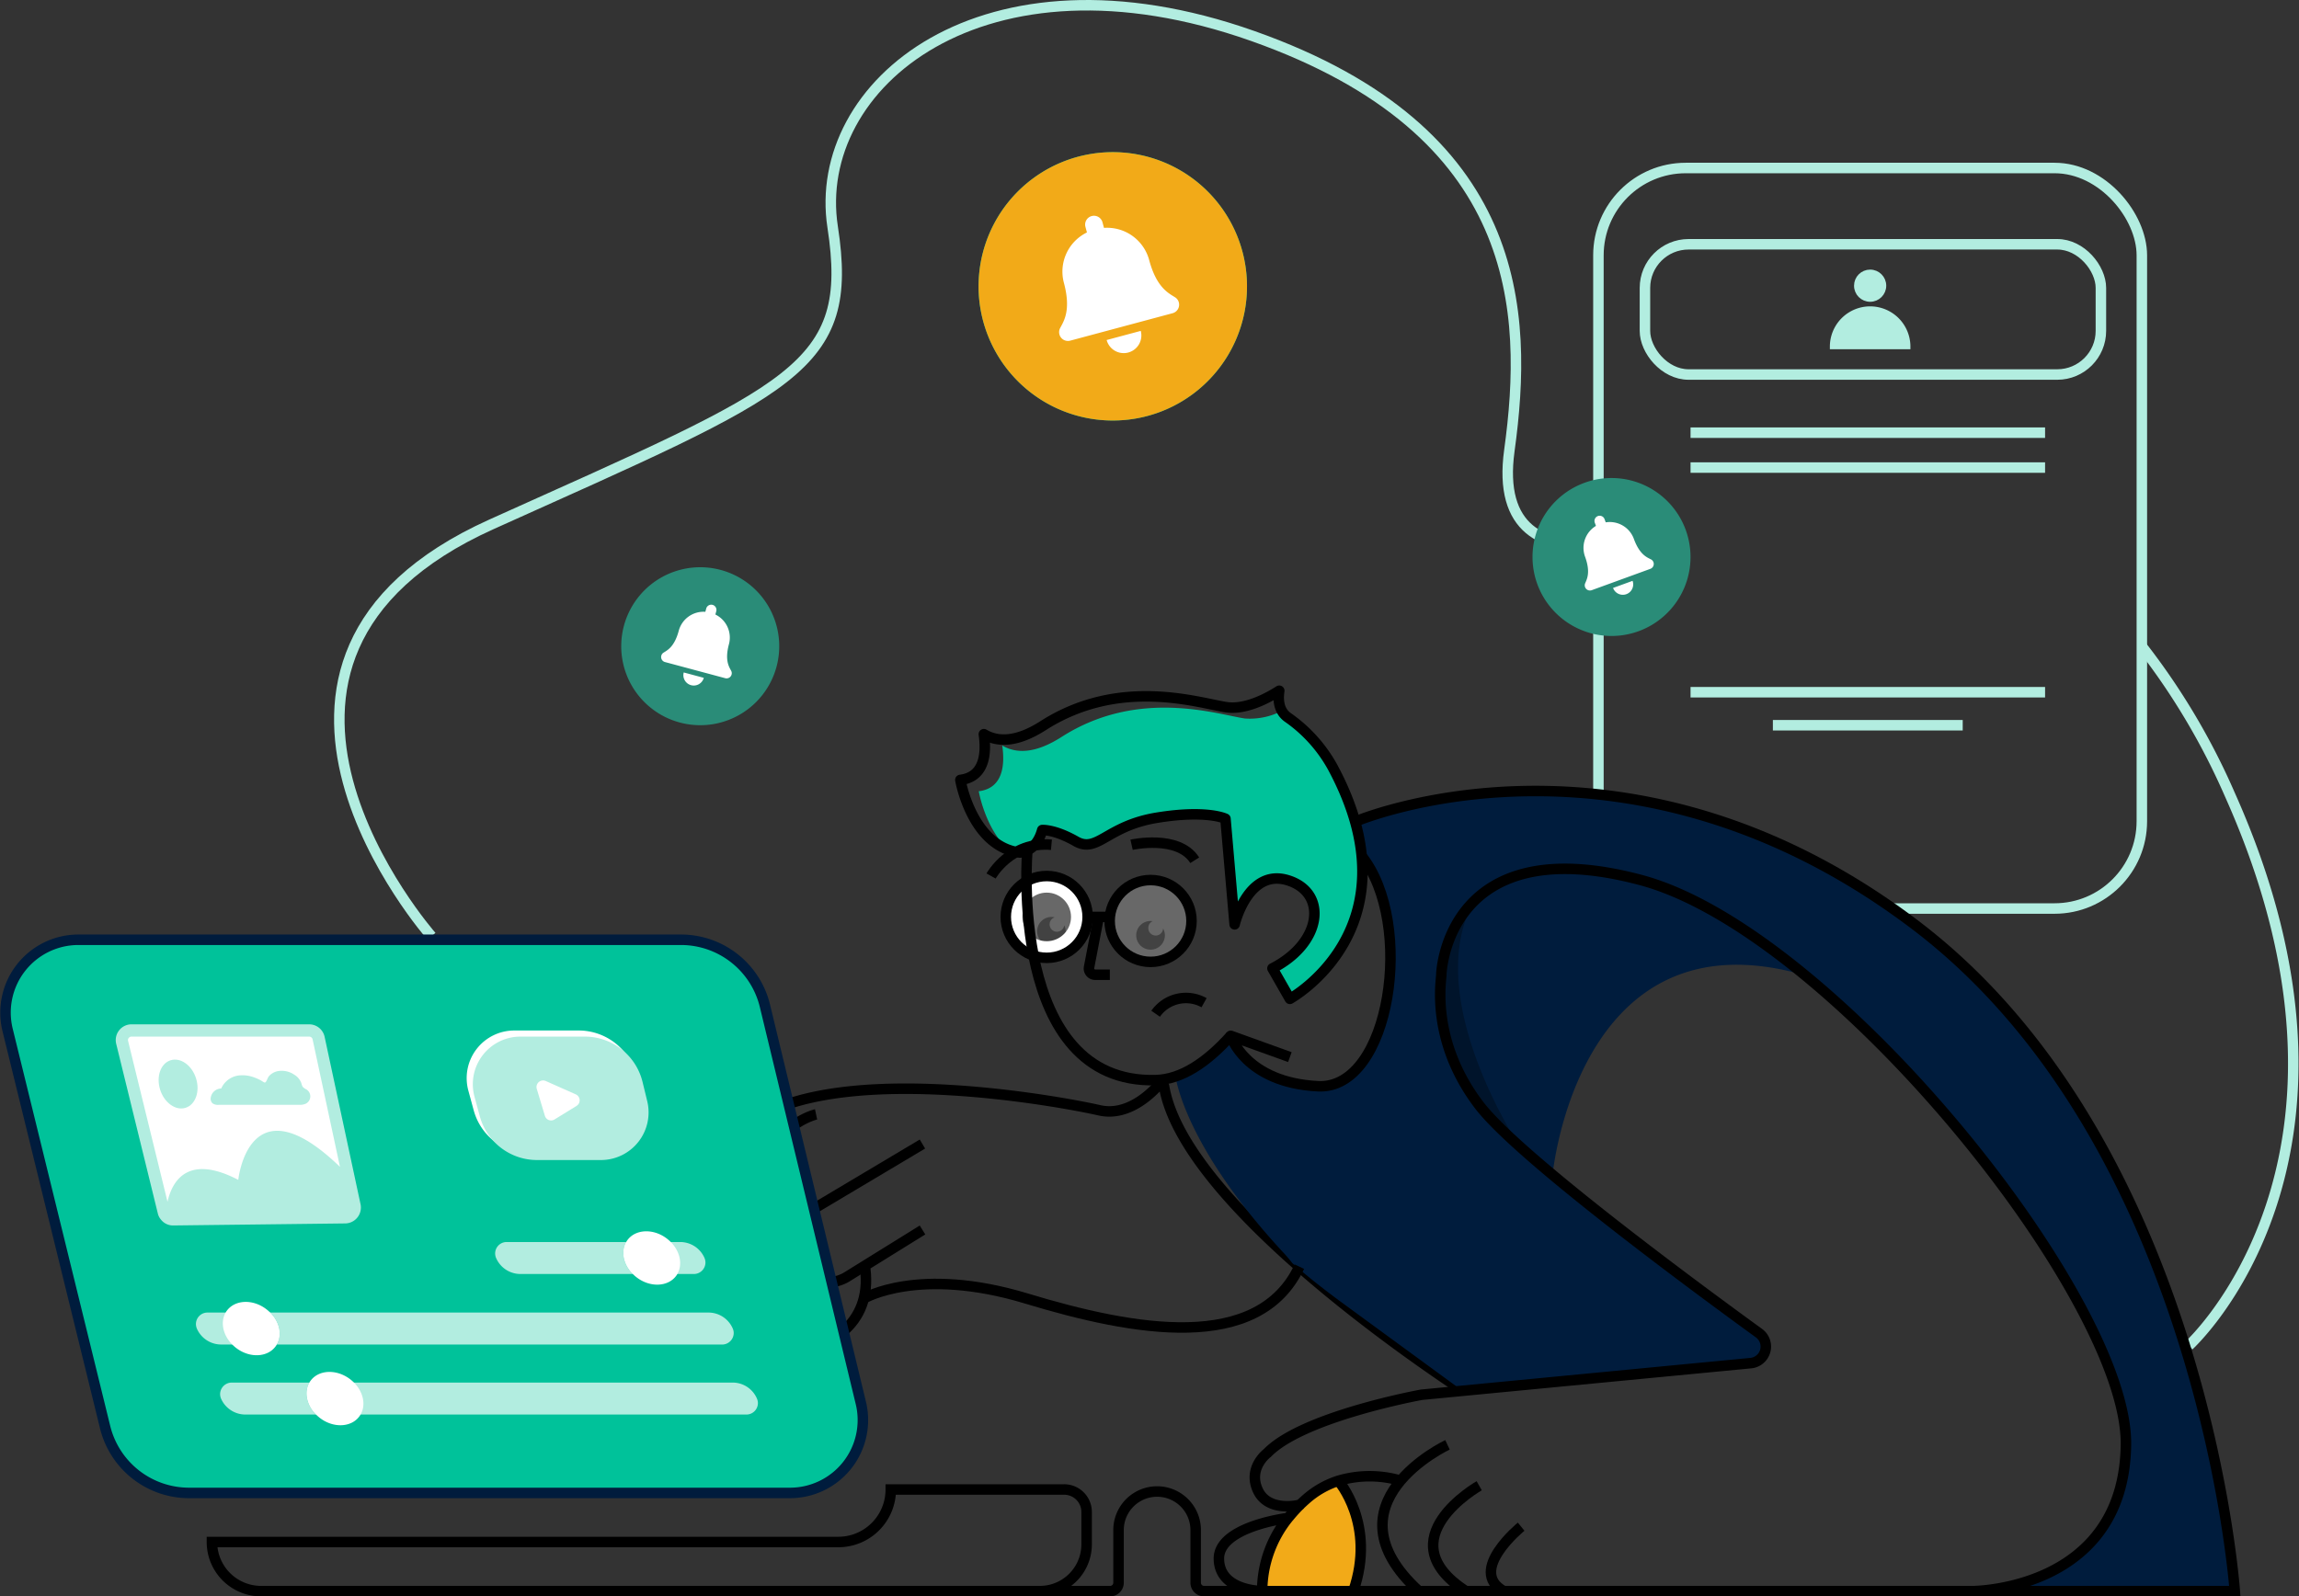<svg xmlns="http://www.w3.org/2000/svg" width="438.143" height="304.319" viewBox="0 0 438.143 304.319">
  <rect x="0" y="0" width="438.143" height="304.319" fill="#333333" stroke="none"/>
  <g id="Group_5514" data-name="Group 5514" transform="translate(5601.038 22833.999)">
    <g id="Group_5274" data-name="Group 5274" transform="translate(-5475.534 -22627.383)">
      <path id="Path" d="M16.084,0C17.411,10.7,9.093,15.541,0,16.258" transform="translate(23.309 35.258)" fill="none" stroke="#000" stroke-miterlimit="10" stroke-width="2"/>
      <path id="Path-2" data-name="Path" d="M10.093,49.284A19.233,19.233,0,0,1,.2,29.6C1.654,19.3,10.374,11.4,18.91,6.4,36.835-4.122,77.229,3.489,84.016,5.039c5.2,1.192,9.553-2.878,11.317-4.845A.586.586,0,0,1,96.35.51c3.725,21.8,46.992,51.391,57,58.013" fill="none" stroke="#000" stroke-miterlimit="10" stroke-width="2"/>
      <path id="Path-3" data-name="Path" d="M25.327,16.384,11,25.274A7.195,7.195,0,1,1,3.51,12.988L25.312,0" transform="translate(24.981 11.472)" fill="none" stroke="#000" stroke-miterlimit="10" stroke-width="2"/>
      <path id="Path-4" data-name="Path" d="M20.685,0S10.74,2.146,7.232,17.164C5.1,26.282,2.174,37.913.208,45.645a6.72,6.72,0,1,0,13.072,3.12l4.16-18.671" transform="translate(9.338 5.818)" fill="none" stroke="#000" stroke-miterlimit="10" stroke-width="2"/>
    </g>
    <rect id="Rectangle" width="103.566" height="141.165" rx="16.64" transform="translate(-5296.411 -22801.973)" fill="none" stroke="#b2ede0" stroke-miterlimit="10" stroke-width="2"/>
    <rect id="Rectangle-2" data-name="Rectangle" width="86.896" height="24.828" rx="8.32" transform="translate(-5287.545 -22787.432)" fill="none" stroke="#b2ede0" stroke-miterlimit="10" stroke-width="2"/>
    <circle id="Oval" cx="2.568" cy="2.568" r="2.568" transform="translate(-5247.195 -22782.105)" fill="#b2ede0" stroke="#b2ede0" stroke-width="1"/>
    <path id="Path-5" data-name="Path" d="M0,7.175a7.175,7.175,0,1,1,14.35,0Z" transform="translate(-5251.802 -22775.096)" fill="#b2ede0" stroke="#b2ede0" stroke-width="1"/>
    <path id="Path-6" data-name="Path" d="M0,.49H67.567" transform="translate(-5278.854 -22752.008)" fill="none" stroke="#b2ede0" stroke-miterlimit="10" stroke-width="2"/>
    <path id="Path-7" data-name="Path" d="M0,.49H67.567" transform="translate(-5278.854 -22745.357)" fill="none" stroke="#b2ede0" stroke-miterlimit="10" stroke-width="2"/>
    <path id="Path-8" data-name="Path" d="M0,.49H67.567" transform="translate(-5278.854 -22702.531)" fill="#b2ede0" stroke="#b2ede0" stroke-miterlimit="10" stroke-width="2"/>
    <path id="Path-9" data-name="Path" d="M0,.49H36.179" transform="translate(-5263.163 -22696.238)" fill="#b2ede0" stroke="#b2ede0" stroke-miterlimit="10" stroke-width="2"/>
    <path id="Path-10" data-name="Path" d="M181.912,128.373a19.891,19.891,0,0,1-2.2,8.318,2.962,2.962,0,0,1-.184.373A31.373,31.373,0,0,1,169.98,147.6l-.141.1a31.843,31.843,0,0,1-11.782,4.82h44.831s-6-85.53-61.118-127.144C88.427-14.9,38.485,4.508,35.317,5.806a22.924,22.924,0,0,1,1.293,8.643s4.011,2.088,4.68,9.563S43.354,52.27,29.939,56.184c0,0-12.043-.3-15.226-4.917s-3.948-3.682-5.2-2.509C8.546,49.644,2.7,52.813,0,54.266a5.781,5.781,0,0,1,1.013.14s1.545,13.041,20.454,33.48a26.647,26.647,0,0,1,1.812,2.122q4.283,3.745,9.626,7.645l21.577,15.788a4.069,4.069,0,0,0,1.686.857,7.809,7.809,0,0,0,3.682.034c2.509-.484,19.645-2.233,30.734-3.338a6.713,6.713,0,0,0,.765-.078l1.453-.14c.233,0,.484-.048.688-.063l1.308-.126c.639-.063,1.216-.126,1.749-.17l1.453-.14c1.284-.126,2.044-.2,2.107-.2a57.834,57.834,0,0,0,7.882-.765c2.495-.484,4.772-1.264,5.363-2.558a1.759,1.759,0,0,0,.121-.862,4.844,4.844,0,0,0-1-2.248c-2.277-3.057-7.567-5.678-7.955-5.867a.053.053,0,0,0-.034,0l-.107-.078L72.891,73.232h-.034s4.743-50.6,47.961-38.146c0,0,.2.14.576.451a147.764,147.764,0,0,1,14.79,13.637c.2.218.421.436.639.669.828.843,1.642,1.72,2.451,2.577,5.474,5.852,11.951,13.308,19.1,22.6l.048.048c8.187,10.658,14.088,20.424,17.925,29.067v.029c4.152,9.394,5.9,17.44,5.557,23.859a2.592,2.592,0,0,1,.01.344Z" transform="translate(-5378.017 -22683.203)" fill="#001c3d"/>
    <path id="Path-11" data-name="Path" d="M.152,20.376C-1.126,5.634,6.048.3,6.45,0c-10.2,18.458,8.72,46.75,9.384,47.844-.543-.455-14.4-12.731-15.682-27.468Z" transform="translate(-5326.609 -22662.17)" fill="#00142b"/>
    <path id="Path-12" data-name="Path" d="M60.949,54.413a16.892,16.892,0,0,1-1.657,1.075l-3.323-5.813c7.664-3.919,9.815-10.828,6.443-14.621a7.485,7.485,0,0,0-3.507-2.17c-3.391-1.027-5.741.484-7.335,2.514a17.3,17.3,0,0,0-2.81,5.881L47.142,22.618l-.126-1.453s-3.527-1.749-13.08-.189-11.312,6.836-15.415,4.5-6.429-2.151-6.429-2.151C10.924,27.608,7.8,27.608,7.8,27.608a9.384,9.384,0,0,1-2.166-.528C1.2,23.006,0,15.937,0,15.937c4.651-.576,5.009-5.053,4.476-8.72C7.054,8.748,10.687,8.855,15.788,5.58c14.636-9.36,29.644-4.292,34.92-3.512A13.3,13.3,0,0,0,57.776.614,3.754,3.754,0,0,0,58.9,1.859a28.045,28.045,0,0,1,8.58,9.563c13.734,25.671-1.323,39.3-6.53,42.99Z" transform="translate(-5414.506 -22699.1)" fill="#00c29a"/>
    <path id="Path-13" data-name="Path" d="M5.445,2.732A2.723,2.723,0,1,1,2.718,0a2.66,2.66,0,0,1,.625.078A1.386,1.386,0,0,0,2.374,1.4a1.41,1.41,0,0,0,1.4,1.419A1.453,1.453,0,0,0,5.174,1.6a2.708,2.708,0,0,1,.262,1.124Z" transform="translate(-5403.378 -22659.197)"/>
    <path id="Path-14" data-name="Path" d="M5.465,2.728A2.732,2.732,0,1,1,2.732,0,1.637,1.637,0,0,1,3.12.044a1.39,1.39,0,0,0-.809,1.264,1.406,1.406,0,1,0,2.81.126,2.645,2.645,0,0,1,.344,1.293Z" transform="translate(-5384.499 -22658.432)"/>
    <path id="Path-15" data-name="Path" d="M11.68,1.453,15.3,0l2.713,7.32L17.586,20.6l-3.667.664L0,20.667s.969-8.1,3.929-11.951A42.5,42.5,0,0,1,11.68,1.453Z" transform="translate(-5360.47 -22551.967)" fill="#f2aa18"/>
    <circle id="Oval-2" data-name="Oval" cx="7.8" cy="7.8" r="7.8" transform="translate(-5389.562 -22666.234)" fill="#fff" opacity="0.26"/>
    <circle id="Oval-3" data-name="Oval" cx="7.8" cy="7.8" r="7.8" transform="translate(-5409.356 -22667.006)" fill="#fff" opacity="0.26"/>
    <circle id="Oval-4" data-name="Oval" cx="6.632" cy="6.632" r="6.632" transform="translate(-5408.188 -22665.838)" fill="none" stroke="#fff" stroke-miterlimit="10" stroke-width="4"/>
    <path id="Path-16" data-name="Path" d="M13.887,0H128.7a16.471,16.471,0,0,1,16.031,12.6l18.278,75.7a13.889,13.889,0,0,1-13.5,17.15H34.99A16.471,16.471,0,0,1,18.974,92.884L.4,17.2A13.889,13.889,0,0,1,13.887,0Z" transform="translate(-5599.986 -22654.852)" fill="#00c29a"/>
    <path id="Path-17" data-name="Path" d="M13.034,0H120.757A15.5,15.5,0,0,1,135.8,11.835l17.159,71.016A13.027,13.027,0,0,1,140.3,98.94H32.834A15.5,15.5,0,0,1,17.816,87.153L.376,16.132A13.027,13.027,0,0,1,13.034,0Z" transform="translate(-5594.953 -22651.596)" fill="#00c29a"/>
    <path id="Path-18" data-name="Path" d="M46.655,34.3,39.809,2.388A3.008,3.008,0,0,0,36.869,0H3A3,3,0,0,0,.089,3.73L8.01,36.014a2.747,2.747,0,0,0,.61,1.216,2.907,2.907,0,0,0,2.28,1.11h.063l32.783-.388a3.008,3.008,0,0,0,2.3-1.124,3.042,3.042,0,0,0,.61-2.529Z" transform="translate(-5578.979 -22638.729)" fill="#b2ede0"/>
    <path id="Path-19" data-name="Path" d="M.02.819A.644.644,0,0,1,.137.262.669.669,0,0,1,.665,0H34.538a.659.659,0,0,1,.649.528l5.213,24.3c-17.407-16.8-19.379,2.481-19.379,2.481C11.2,22.193,8.358,27.793,7.534,31.48Z" transform="translate(-5576.648 -22636.389)" fill="#fff"/>
    <path id="Path-20" data-name="Path" d="M33.219,12.31l-.891-3.667A11.307,11.307,0,0,0,21.331,0H9.088A9.079,9.079,0,0,0,.32,11.467l1.013,3.725a11.288,11.288,0,0,0,10.9,8.348h12.17a9.079,9.079,0,0,0,8.812-11.23Z" transform="translate(-5512.099 -22637.555)" fill="#fff"/>
    <path id="Path-21" data-name="Path" d="M7.651,4.864,3.47,7.436a1.235,1.235,0,0,1-1.846-.688L.05,1.6A1.255,1.255,0,0,1,1.75.1l5.8,2.563a1.24,1.24,0,0,1,.121,2.2Z" transform="translate(-5499.993 -22629.203)" fill="#fff"/>
    <path id="Path-22" data-name="Path" d="M5.131,9.187C7.015,8.6,7.916,6.1,7.136,3.6S4.2-.463,2.292.123-.494,3.214.281,5.719,3.27,9.793,5.131,9.187Z" transform="translate(-5570.805 -22632.006)" fill="#b2ede0"/>
    <path id="Path-23" data-name="Path" d="M1.533,6.491H16.987a2.718,2.718,0,0,0,1.134-.213,1.555,1.555,0,0,0,.145-2.713,2.669,2.669,0,0,1-.7-.484,2.165,2.165,0,0,1-.271-.7A3.178,3.178,0,0,0,15.9.721,4.215,4.215,0,0,0,12.647.1a3.12,3.12,0,0,0-1.425.81c-.349.339-.412.79-.678,1.172-.174.247-.286.17-.523.029s-.368-.233-.562-.334a8.919,8.919,0,0,0-1.187-.523A6.361,6.361,0,0,0,5.67.866a4.227,4.227,0,0,0-3.652,2.51,2.054,2.054,0,0,0-2,1.763A1.226,1.226,0,0,0,.332,6.181a1.768,1.768,0,0,0,1.2.31Z" transform="translate(-5560.894 -22629.875)" fill="#b2ede0"/>
    <path id="Path-24" data-name="Path" d="M33.239,12.31l-.891-3.662A11.317,11.317,0,0,0,21.346,0H9.085A9.079,9.079,0,0,0,.316,11.452l1.013,3.73a11.293,11.293,0,0,0,10.91,8.347H24.408a9.083,9.083,0,0,0,8.832-11.22Z" transform="translate(-5510.927 -22636.389)" fill="#b2ede0"/>
    <path id="Path-25" data-name="Path" d="M7.634,4.849l-4.2,2.587A1.231,1.231,0,0,1,1.6,6.748L.048,1.6A1.255,1.255,0,0,1,1.748.1L7.5,2.659a1.245,1.245,0,0,1,.131,2.19Z" transform="translate(-5498.79 -22628.031)" fill="#fff"/>
    <path id="Path-26" data-name="Path" d="M26.232,6.095H4.815A5.063,5.063,0,0,1,.193,3.077,2.18,2.18,0,0,1,2.213,0H24.982c-1.066,1.807-.533,4.316,1.25,6.094Z" transform="translate(-5506.672 -22597.23)" fill="#b2ede0"/>
    <path id="Path-27" data-name="Path" d="M15.648,3.895a2.2,2.2,0,0,1-2.2,2.2H1.8C.019,4.316-.523,1.807.547,0H10.832a5.048,5.048,0,0,1,4.622,3.008,2.253,2.253,0,0,1,.194.887Z" transform="translate(-5482.242 -22597.23)" fill="#b2ede0"/>
    <path id="Path-28" data-name="Path" d="M10.29,8.133a1.8,1.8,0,0,1-.208.334c-1.531,2.088-4.845,2.282-7.417.407A7.4,7.4,0,0,1,1.8,8.133C.019,6.355-.523,3.846.547,2.039A2.141,2.141,0,0,1,.761,1.7c1.516-2.1,4.845-2.282,7.4-.417a7.838,7.838,0,0,1,.877.751c1.768,1.783,2.311,4.273,1.25,6.094Z" transform="translate(-5482.242 -22599.27)" fill="#fff"/>
    <path id="Path-29" data-name="Path" d="M88.335,3.9a2.214,2.214,0,0,1-2.214,2.2H1.24C2.325,4.273,1.783,1.783,0,0H83.52a5.043,5.043,0,0,1,4.622,3.023,2.19,2.19,0,0,1,.194.877Z" transform="translate(-5549.542 -22583.787)" fill="#b2ede0"/>
    <path id="Path-30" data-name="Path" d="M15.4,6.094H4.815a5.063,5.063,0,0,1-4.622-3A2.364,2.364,0,0,1,0,2.2,2.2,2.2,0,0,1,2.2,0H14.156c1.783,1.783,2.325,4.273,1.24,6.094Z" transform="translate(-5563.698 -22583.787)" fill="#b2ede0"/>
    <path id="Path-31" data-name="Path" d="M10.269,8.126a1.347,1.347,0,0,1-.2.334c-1.516,2.1-4.845,2.287-7.4.421a7.872,7.872,0,0,1-.877-.756C.023,6.348-.52,3.853.541,2.032A1.8,1.8,0,0,1,.749,1.7C2.28-.391,5.594-.584,8.166,1.3a7.853,7.853,0,0,1,.862.736c1.783,1.783,2.325,4.273,1.24,6.094Z" transform="translate(-5558.57 -22585.818)" fill="#fff"/>
    <path id="Path-32" data-name="Path" d="M18.274,6.094H4.815a5.072,5.072,0,0,1-4.622-3A2.3,2.3,0,0,1,0,2.214,2.224,2.224,0,0,1,2.214,0h14.81C15.963,1.822,16.506,4.316,18.274,6.094Z" transform="translate(-5559.09 -22570.439)" fill="#b2ede0"/>
    <path id="Path-33" data-name="Path" d="M86.013,3.91a2.19,2.19,0,0,1-2.2,2.185H1.791C.023,4.316-.52,1.822.541,0H81.193a5.043,5.043,0,0,1,4.622,3.023,2.253,2.253,0,0,1,.2.887Z" transform="translate(-5542.608 -22570.439)" fill="#b2ede0"/>
    <path id="Path-34" data-name="Path" d="M10.283,8.12a2.141,2.141,0,0,1-.213.334c-1.516,2.1-4.845,2.287-7.4.421a7.872,7.872,0,0,1-.877-.756C.023,6.342-.52,3.847.541,2.026a1.8,1.8,0,0,1,.208-.334C2.28-.4,5.594-.576,8.166,1.289a7.853,7.853,0,0,1,.862.736c1.783,1.783,2.325,4.287,1.255,6.094Z" transform="translate(-5542.608 -22572.467)" fill="#fff"/>
    <g id="Group_5273" data-name="Group 5273" transform="translate(-5599.986 -22832.998)">
      <path id="Path-35" data-name="Path" d="M0,0A131.225,131.225,0,0,1,16.752,28.21c31.208,69.693-7.8,105.063-7.8,105.063" transform="translate(407.146 122.227)" fill="none" stroke="#b2ede0" stroke-miterlimit="10" stroke-width="2"/>
      <path id="Path-36" data-name="Path" d="M17.57,177.488s-46.309-52.529,11.438-78.539,69.18-29.624,65.013-56.681,28.583-54.607,80.085-36.4S226.64,58.381,222.987,84.9c-2.073,15.12,6.506,18.753,16.956,17.993" transform="translate(63.613)" fill="none" stroke="#b2ede0" stroke-miterlimit="10" stroke-width="2"/>
      <path id="Path-37" data-name="Path" d="M152.263,152.527h5.523a8.919,8.919,0,0,0,8.909-8.909v-6.182a4.287,4.287,0,0,0-4.292-4.287h-33.03a10,10,0,0,1-10.018,10.014H0a9.369,9.369,0,0,0,9.364,9.364H171.171a1.6,1.6,0,0,0,1.608-1.608V140.886a7.35,7.35,0,0,1,14.7,0v10.033a1.6,1.6,0,0,0,1.6,1.608H385.517s-6-85.549-61.118-127.159C271.056-14.9,221.114,4.508,217.945,5.806l-.155.058" transform="translate(39.34 149.791)" fill="none" stroke="#000" stroke-miterlimit="10" stroke-width="2"/>
      <path id="Path-38" data-name="Path" d="M60.775,0c-.315,2.122.078,3.982,1.637,5.087a28.045,28.045,0,0,1,8.58,9.563C87.376,45.262,62.8,58.735,62.8,58.735l-3.323-5.813c9.568-4.883,10.547-14.446,2.936-16.791s-10.144,8.4-10.144,8.4L50.524,24.4S47,22.648,37.443,24.208s-11.312,6.836-15.415,4.5S15.6,26.553,15.6,26.553c-1.168,4.287-4.292,4.287-4.292,4.287C2.151,29.673,0,17,0,17c4.646-.581,5-5.058,4.476-8.72,2.572,1.531,6.211,1.642,11.312-1.637C30.424-2.713,45.432,2.359,50.7,3.139c3.643.528,7.824-1.7,10.072-3.139Z" transform="translate(181.973 130.676)" fill="none" stroke="#000" stroke-linecap="round" stroke-linejoin="round" stroke-miterlimit="10" stroke-width="2"/>
      <path id="Path-39" data-name="Path" d="M0,6.009S3.706-.642,11.506.051" transform="translate(187.825 159.983)" fill="none" stroke="#000" stroke-miterlimit="10" stroke-width="2"/>
      <path id="Path-40" data-name="Path" d="M0,.4s8.914-2,12.034,2.955" transform="translate(214.605 159.635)" fill="none" stroke="#000" stroke-miterlimit="10" stroke-width="2"/>
      <path id="Path-41" data-name="Path" d="M9.229.911A7.06,7.06,0,0,0,0,3.013" transform="translate(219.188 189.236)" fill="none" stroke="#000" stroke-miterlimit="10" stroke-width="2"/>
      <path id="Path-42" data-name="Path" d="M.17,0S-3.624,44.623,24.664,43.8c4.845-.14,9.66-3.323,14.262-8.444" transform="translate(194.573 161.099)" fill="none" stroke="#000" stroke-miterlimit="10" stroke-width="2"/>
      <path id="Path-43" data-name="Path" d="M11.273,38.32,0,34.26s2.8,8.933,16.641,9.616S35.132,12.785,24.959,0" transform="translate(233.499 162.194)" fill="none" stroke="#000" stroke-linejoin="round" stroke-miterlimit="10" stroke-width="2"/>
      <path id="Path-44" data-name="Path" d="M5.758,0S-4.576,8.386,2.444,12.286" transform="translate(283.09 290.032)" fill="none" stroke="#000" stroke-miterlimit="10" stroke-width="2"/>
      <path id="Path-45" data-name="Path" d="M8.774,0S-9.151,10.144,6.24,20.09" transform="translate(272.08 282.228)" fill="none" stroke="#000" stroke-miterlimit="10" stroke-width="2"/>
      <path id="Path-46" data-name="Path" d="M12.4,0S-11.391,11.142,6.94,27.89" transform="translate(262.41 274.428)" fill="none" stroke="#000" stroke-miterlimit="10" stroke-width="2"/>
      <path id="Path-47" data-name="Path" d="M136.755,137.689s28.864,0,29.251-27.89S110.037,11.877,73.568,2.135,35.533,19.091,35.533,20.186s-2.141,12.6,7.218,24.867C49.98,54.538,81.9,78.218,96.07,88.508A3.168,3.168,0,0,1,94.5,94.225l-62.649,6.017h-.039c-.591.107-22.7,4.186-29.435,11.113,0,0-3.774,2.8-1.822,7.088s7.95,2.878,8.115,2.718" transform="translate(238.102 164.628)" fill="none" stroke="#000" stroke-miterlimit="10" stroke-width="2"/>
      <path id="Path-48" data-name="Path" d="M34.6.846A20.968,20.968,0,0,0,22.76.875a17.222,17.222,0,0,0-6.119,3.483c-.388.339-.761.683-1.119,1.027a28.816,28.816,0,0,0-2.185,2.4.581.581,0,0,1-.358.208C11.264,8.229-.058,10.021,0,15.743c.053,5.14,5.683,5.983,7.62,6.119a.581.581,0,0,0,.635-.572A22.29,22.29,0,0,1,13.2,7.943" transform="translate(231.246 280.408)" fill="none" stroke="#000" stroke-miterlimit="10" stroke-width="2"/>
      <circle id="Oval-5" data-name="Oval" cx="7.8" cy="7.8" r="7.8" transform="translate(210.425 166.763)" fill="none" stroke="#000" stroke-miterlimit="10" stroke-width="2"/>
      <circle id="Oval-6" data-name="Oval" cx="7.8" cy="7.8" r="7.8" transform="translate(190.63 165.993)" fill="none" stroke="#000" stroke-miterlimit="10" stroke-width="2"/>
      <path id="Path-49" data-name="Path" d="M4.234.49H0" transform="translate(206.229 173.302)" fill="none" stroke="#000" stroke-miterlimit="10" stroke-width="2"/>
      <path id="Path-50" data-name="Path" d="M3.984,11.021H1.193A1.192,1.192,0,0,1,.021,9.607L1.867,0" transform="translate(206.479 173.792)" fill="none" stroke="#000" stroke-miterlimit="10" stroke-width="2"/>
      <path id="Path-51" data-name="Path" d="M0,6.075s10.44-6.24,31,0S75.211,16.549,83.011,0" transform="translate(163.568 240.462)" fill="none" stroke="#000" stroke-miterlimit="10" stroke-width="2"/>
      <path id="Path-52" data-name="Path" d="M0,0S7.267,8.294,2.849,21.035" transform="translate(254.015 281.283)" fill="none" stroke="#000" stroke-miterlimit="10" stroke-width="2"/>
      <path id="Path-53" data-name="Path" d="M13.887,0H128.7a16.471,16.471,0,0,1,16.031,12.6l18.278,75.7a13.889,13.889,0,0,1-13.5,17.15H34.99A16.471,16.471,0,0,1,18.974,92.884L.4,17.2A13.889,13.889,0,0,1,13.887,0Z" transform="translate(0 178.147)" fill="none" stroke="#001c3d" stroke-miterlimit="10" stroke-width="2"/>
    </g>
    <g id="Group_5282" data-name="Group 5282">
      <path id="Path-54" data-name="Path" d="M32.9,1.068A25.579,25.579,0,1,0,48.1,13.415,25.579,25.579,0,0,0,32.9,1.068Z" transform="translate(-5414.564 -22804.998)" fill="#00c29a"/>
      <path id="Icon_awesome-bell" data-name="Icon awesome-bell" d="M11.78,0a3.365,3.365,0,0,1,3.364,3.366H8.416A3.365,3.365,0,0,1,11.78,0ZM23.108,7.873c-1.016,1.092-2.917,2.734-2.917,8.114a8.3,8.3,0,0,1-6.728,8.16v1.1a1.682,1.682,0,0,1-3.364,0v-1.1a8.305,8.305,0,0,1-6.729-8.16c0-5.38-1.9-7.022-2.917-8.114A1.643,1.643,0,0,1,0,6.732,1.684,1.684,0,0,1,1.688,5.049H21.873a1.684,1.684,0,0,1,1.688,1.683,1.642,1.642,0,0,1-.453,1.141Z" transform="translate(-5374.633 -22769.85) rotate(164.991)" fill="#fff"/>
    </g>
    <g id="Group_5329" data-name="Group 5329">
      <path id="Path-55" data-name="Path" d="M32.9,1.068A25.579,25.579,0,1,0,48.1,13.415,25.579,25.579,0,0,0,32.9,1.068Z" transform="translate(-5414.564 -22804.998)" fill="#f2aa18"/>
      <path id="Icon_awesome-bell-2" data-name="Icon awesome-bell" d="M11.78,0a3.365,3.365,0,0,1,3.364,3.366H8.416A3.365,3.365,0,0,1,11.78,0ZM23.108,7.873c-1.016,1.092-2.917,2.734-2.917,8.114a8.3,8.3,0,0,1-6.728,8.16v1.1a1.682,1.682,0,0,1-3.364,0v-1.1a8.305,8.305,0,0,1-6.729-8.16c0-5.38-1.9-7.022-2.917-8.114A1.643,1.643,0,0,1,0,6.732,1.684,1.684,0,0,1,1.688,5.049H21.873a1.684,1.684,0,0,1,1.688,1.683,1.642,1.642,0,0,1-.453,1.141Z" transform="translate(-5374.633 -22769.85) rotate(164.991)" fill="#fff"/>
    </g>
    <g id="Group_5330" data-name="Group 5330" transform="translate(-5482.645 -22725.867)">
      <path id="Path-56" data-name="Path" d="M10.757.629A15.056,15.056,0,1,1,1.812,7.9,15.056,15.056,0,0,1,10.757.629Z" fill="#2a8c78"/>
      <path id="Icon_awesome-bell-3" data-name="Icon awesome-bell" d="M6.934,15.849a1.981,1.981,0,0,0,1.98-1.981H4.954a1.981,1.981,0,0,0,1.98,1.981ZM13.6,11.215c-.6-.643-1.717-1.609-1.717-4.776a4.888,4.888,0,0,0-3.962-4.8V.991a.99.99,0,0,0-1.98,0v.645a4.889,4.889,0,0,0-3.961,4.8C1.981,9.6.862,10.57.264,11.212A.967.967,0,0,0,0,11.887a.991.991,0,0,0,.994.991H12.875a.991.991,0,0,0,.994-.991.967.967,0,0,0-.269-.672Z" transform="translate(10.717 5.38) rotate(15.009)" fill="#fff"/>
    </g>
    <g id="Group_5331" data-name="Group 5331" transform="translate(-5314.888 -22731.506) rotate(-35.025)">
      <path id="Path-57" data-name="Path" d="M10.757.629A15.056,15.056,0,1,1,1.812,7.9,15.056,15.056,0,0,1,10.757.629Z" fill="#2a8c78"/>
      <path id="Icon_awesome-bell-4" data-name="Icon awesome-bell" d="M6.934,15.849a1.981,1.981,0,0,0,1.98-1.981H4.954a1.981,1.981,0,0,0,1.98,1.981ZM13.6,11.215c-.6-.643-1.717-1.609-1.717-4.776a4.888,4.888,0,0,0-3.961-4.8V.991a.99.99,0,0,0-1.98,0v.645a4.889,4.889,0,0,0-3.961,4.8C1.982,9.6.863,10.57.265,11.212A.967.967,0,0,0,0,11.887a.991.991,0,0,0,.994.991H12.875a.991.991,0,0,0,.994-.991.967.967,0,0,0-.269-.672Z" transform="translate(10.717 5.379) rotate(15.009)" fill="#fff"/>
    </g>
  </g>
</svg>
